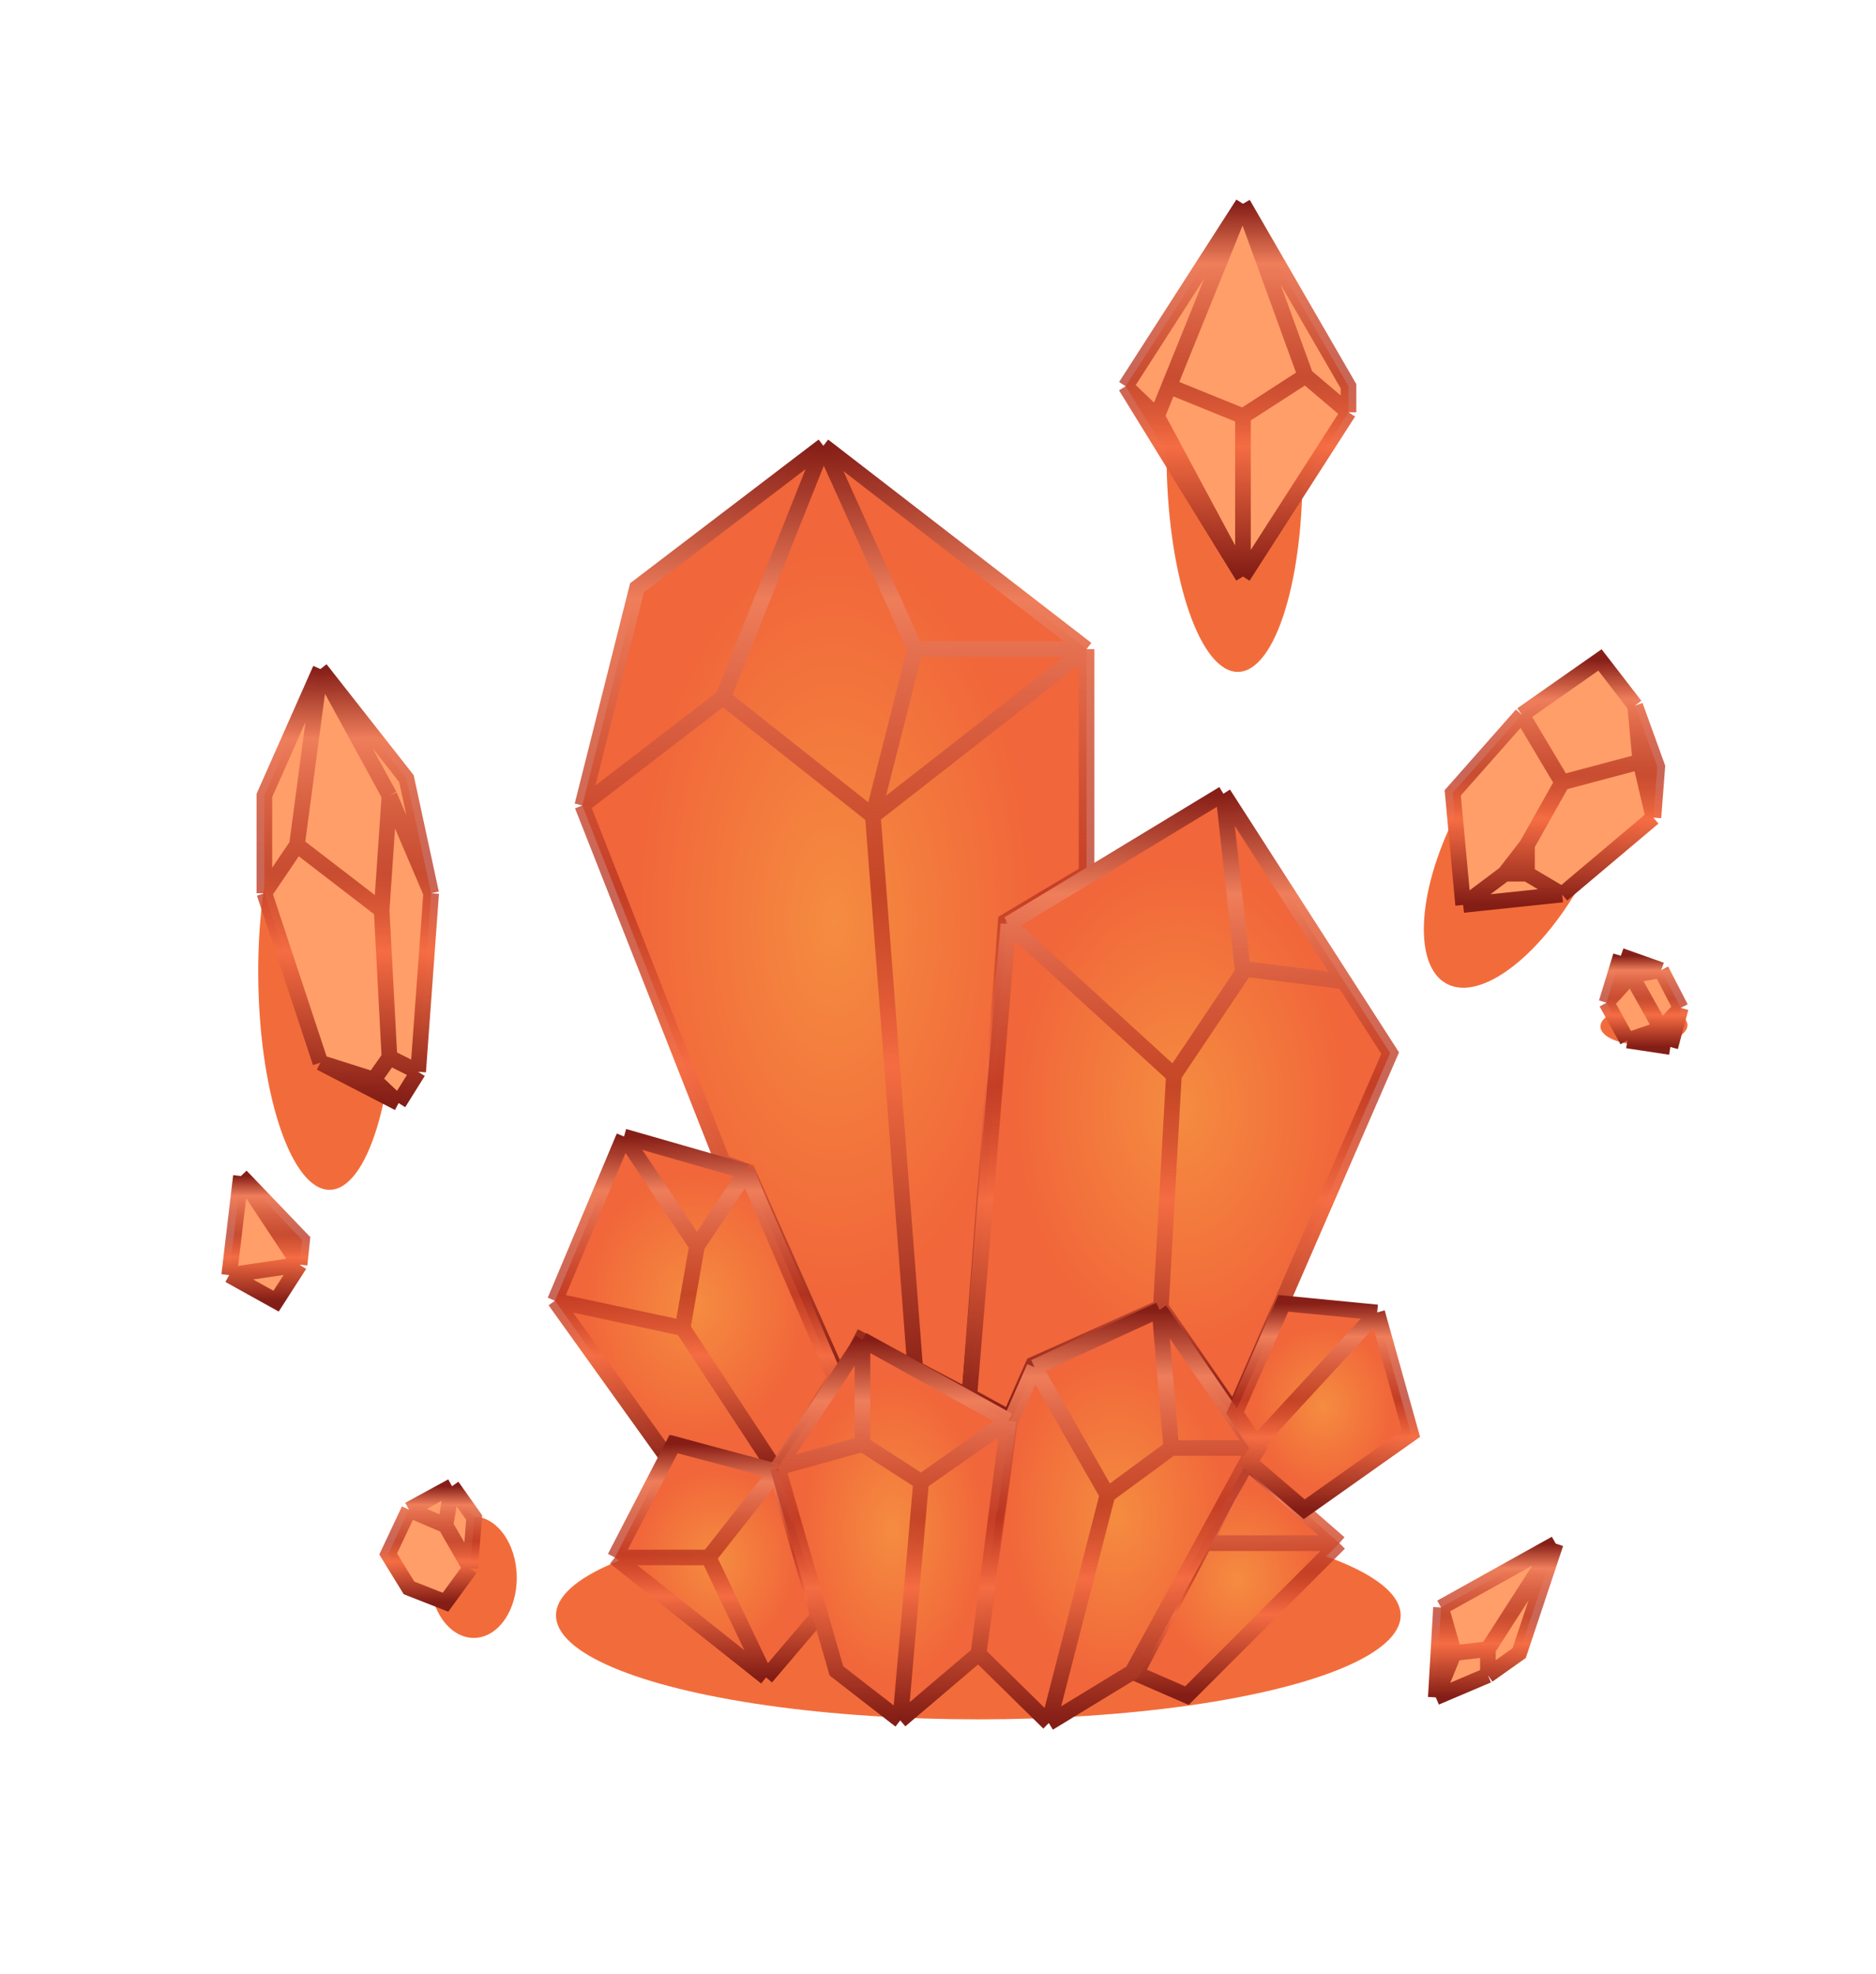 <svg width="442" height="465" viewBox="0 0 442 465" fill="none" xmlns="http://www.w3.org/2000/svg">
<g filter="url(#filter0_f_227_337)">
<ellipse cx="230.5" cy="380.5" rx="99.5" ry="24.5" fill="#F26C3B"/>
</g>
<g filter="url(#filter1_f_227_337)">
<ellipse cx="76.859" cy="231.275" rx="49" ry="16" transform="rotate(88.989 76.859 231.275)" fill="#F26C3B"/>
</g>
<g filter="url(#filter2_f_227_337)">
<ellipse cx="111.503" cy="371.5" rx="14.321" ry="10.251" transform="rotate(88.989 111.503 371.5)" fill="#F26C3B"/>
</g>
<g filter="url(#filter3_f_227_337)">
<ellipse cx="387.329" cy="241.635" rx="4.455" ry="10.251" transform="rotate(88.989 387.329 241.635)" fill="#F26C3B"/>
</g>
<g filter="url(#filter4_f_227_337)">
<ellipse cx="290.859" cy="109.275" rx="49" ry="16" transform="rotate(88.989 290.859 109.275)" fill="#F26C3B"/>
</g>
<g filter="url(#filter5_f_227_337)">
<ellipse cx="358.635" cy="198.323" rx="37.848" ry="16.837" transform="rotate(117.999 358.635 198.323)" fill="#F26C3B"/>
</g>
<path d="M170.352 273.851L137.195 189.732L150.089 138.463L193.991 105L256.005 152.892V205.697L236.971 217.056L228.375 329.111L215.634 322.357L202.894 315.603L197.982 325.12L176.185 276L170.352 273.851Z" fill="url(#paint0_radial_227_337)"/>
<path d="M137.195 189.732L170.352 273.851L176.185 276L197.982 325.12L202.894 315.603L215.634 322.357M137.195 189.732L150.089 138.463L193.991 105M137.195 189.732L170.352 164.251M193.991 105L256.005 152.892M193.991 105L215.634 152.892M193.991 105L170.352 164.251M256.005 152.892V205.697L236.971 217.056L228.375 329.111L215.634 322.357M256.005 152.892L205.657 192.189M256.005 152.892H215.634M170.352 164.251L205.657 192.189M205.657 192.189L215.634 322.357M205.657 192.189L215.634 152.892" stroke="url(#paint1_linear_227_337)" stroke-width="3.684"/>
<path d="M279.645 399.414L267.672 394.195L283.78 363.495L293.767 344.461L315.564 363.495L279.645 399.414Z" fill="url(#paint2_radial_227_337)"/>
<path d="M315.564 363.495L279.645 399.414L267.672 394.195L283.78 363.495M315.564 363.495L293.767 344.461L283.78 363.495M315.564 363.495H283.78" stroke="url(#paint3_linear_227_337)" stroke-width="3.684"/>
<path d="M157.152 343.233L130.75 306.393L147.021 267.711L175.879 276L196.755 324.506L183.247 346.917L158.994 340.163L157.152 343.233Z" fill="url(#paint4_radial_227_337)"/>
<path d="M130.75 306.393L157.152 343.233L158.994 340.163L183.247 346.917M130.75 306.393L147.021 267.711M130.75 306.393L160.836 312.84M147.021 267.711L175.879 276M147.021 267.711L164.213 293.499M175.879 276L196.755 324.506L183.247 346.917M175.879 276L164.213 293.499M183.247 346.917L160.836 312.84M160.836 312.84L164.213 293.499" stroke="url(#paint5_linear_227_337)" stroke-width="3.684"/>
<path d="M237.585 217.67L288.24 186.97L316.676 231.178L327.537 248.063L290.696 332.796L273.504 307.928L243.418 321.437L237.892 334.024L228.375 328.805L237.585 217.67Z" fill="url(#paint6_radial_227_337)"/>
<path d="M237.585 217.67L288.24 186.97M237.585 217.67L228.375 328.805L237.892 334.024L243.418 321.437L273.504 307.928M237.585 217.67L276.574 253.282M288.24 186.97L292.75 228.159M288.24 186.97L316.676 231.178M273.504 307.928L290.696 332.796L327.537 248.063L316.676 231.178M273.504 307.928L276.574 253.282M276.574 253.282L292.845 229.029L292.75 228.159M292.75 228.159L316.676 231.178" stroke="url(#paint7_linear_227_337)" stroke-width="3.684"/>
<path d="M192.767 380.687L180.487 395.116L144.875 366.872L158.69 340.163L182.943 346.61L192.767 380.687Z" fill="url(#paint8_radial_227_337)"/>
<path d="M180.487 395.116L192.767 380.687L182.943 346.61M180.487 395.116L144.875 366.872M180.487 395.116L166.979 366.872M144.875 366.872L158.69 340.163L182.943 346.61M144.875 366.872H166.979M182.943 346.61L166.979 366.872" stroke="url(#paint9_linear_227_337)" stroke-width="3.684"/>
<path d="M237.895 335.251L243.728 322.05L273.201 308.542L295.612 341.084L266.754 393.888L247.105 405.862L230.527 389.59L237.895 335.251Z" fill="url(#paint10_radial_227_337)"/>
<path d="M243.728 322.05L237.895 335.251L230.527 389.59L247.105 405.862M243.728 322.05L273.201 308.542M243.728 322.05L260.921 352.136M273.201 308.542L295.612 341.084M273.201 308.542L275.964 341.084M295.612 341.084L266.754 393.888L247.105 405.862M295.612 341.084H275.964M247.105 405.862L260.921 352.136M260.921 352.136L275.964 341.084" stroke="url(#paint11_linear_227_337)" stroke-width="3.684"/>
<path d="M212.108 405.248L197.065 393.582L183.25 345.69L203.205 315.604L237.589 334.638L230.528 389.591L212.108 405.248Z" fill="url(#paint12_radial_227_337)"/>
<path d="M212.108 405.248L197.065 393.582L183.25 345.69M212.108 405.248L230.528 389.591L237.589 334.638M212.108 405.248L217.02 349.067M183.25 345.69L203.205 315.604M183.25 345.69L203.205 340.164M203.205 315.604L237.589 334.638M203.205 315.604V340.164M237.589 334.638L217.02 349.067M217.02 349.067L203.205 340.164" stroke="url(#paint13_linear_227_337)" stroke-width="3.684"/>
<path d="M294.385 344.461L296.534 341.084L295.92 340.163L291.008 332.795L302.367 307.007L324.471 309.156L332.453 337.707L307.279 355.513L294.385 344.461Z" fill="url(#paint14_radial_227_337)"/>
<path d="M324.471 309.156L332.453 337.707L307.279 355.513L294.385 344.461L296.534 341.084L295.92 340.163M324.471 309.156L302.367 307.007L291.008 332.795L295.92 340.163M324.471 309.156L295.92 340.163" stroke="url(#paint15_linear_227_337)" stroke-width="3.684"/>
<path d="M62.289 210.404V187.379L75.49 157.6L95.752 183.388L101.585 210.404L98.515 252.463L93.91 259.831L75.49 250.314L62.289 210.404Z" fill="#FF9E68"/>
<path d="M75.49 157.6L69.964 199.045M75.49 157.6L62.289 187.379V210.404M75.49 157.6L91.761 187.379M75.49 157.6L95.752 183.388L101.585 210.404M69.964 199.045L62.289 210.404M69.964 199.045L89.919 214.395M62.289 210.404L75.49 250.314M75.49 250.314L88.077 254.305M75.49 250.314L93.91 259.831M88.077 254.305L91.761 249.086M88.077 254.305L93.91 259.831M91.761 249.086L89.919 214.395M91.761 249.086L98.515 252.463M89.919 214.395L91.761 187.379M91.761 187.379L101.585 210.404M101.585 210.404L98.515 252.463M98.515 252.463L93.91 259.831" stroke="url(#paint16_linear_227_337)" stroke-width="3.684"/>
<path d="M342.273 186.764L358.545 168.344L376.965 155.45L385.254 166.195L390.473 180.624L389.552 192.597L368.062 210.711L344.729 213.167L342.273 186.764Z" fill="#FF9E68"/>
<path d="M358.545 168.344L342.273 186.764L344.729 213.167M358.545 168.344L368.062 184.308M358.545 168.344L376.965 155.45L385.254 166.195M344.729 213.167L354.554 205.798M344.729 213.167L368.062 210.711M354.554 205.798L359.773 199.044M354.554 205.798H359.773M359.773 199.044L368.062 184.308M359.773 199.044V205.798M368.062 184.308L386.482 179.396M385.254 166.195L386.482 179.396M385.254 166.195L390.473 180.624L389.552 192.597M386.482 179.396L389.552 192.597M389.552 192.597L368.062 210.711M368.062 210.711L359.773 205.798" stroke="url(#paint17_linear_227_337)" stroke-width="3.684"/>
<path d="M265.219 90.98L292.849 48L317.716 90.98V97.12L292.849 135.803L265.219 90.98Z" fill="#FF9E68"/>
<path d="M292.849 48L265.219 90.98M292.849 48L307.585 88.524M292.849 48L275.446 90.98M292.849 48L317.716 90.98V97.12M272.587 98.041L265.219 90.98M272.587 98.041L275.446 90.98M272.587 98.041L292.849 135.803M265.219 90.98L292.849 135.803M307.585 88.524L292.849 98.041M307.585 88.524L317.716 97.12M292.849 98.041L275.446 90.98M292.849 98.041V135.803M317.716 97.12L292.849 135.803" stroke="url(#paint18_linear_227_337)" stroke-width="3.684"/>
<path d="M54 300.355L56.763 277.023L71.192 292.066L70.578 297.899L65.052 306.495L54 300.355Z" fill="#FF9E68"/>
<path d="M56.763 277.023L54 300.355M56.763 277.023L70.578 297.899M56.763 277.023L71.192 292.066L70.578 297.899M54 300.355L70.578 297.899M54 300.355L65.052 306.495L70.578 297.899" stroke="url(#paint19_linear_227_337)" stroke-width="3.684"/>
<path d="M96.365 355.615L106.496 350.089L111.715 357.457L110.794 369.43L104.961 377.413L96.365 374.035L91.453 366.053L96.365 355.615Z" fill="#FF9E68"/>
<path d="M106.496 350.089L96.365 355.615M106.496 350.089L111.715 357.457L110.794 369.43M106.496 350.089L104.961 359.299M96.365 355.615L91.453 366.053L96.365 374.035L104.961 377.413L110.794 369.43M96.365 355.615L104.961 359.299M110.794 369.43L104.961 359.299" stroke="url(#paint20_linear_227_337)" stroke-width="3.684"/>
<path d="M378.5 236.192L381.877 225.14L391.394 228.517L395.999 237.42L393.543 246.63L383.412 245.095L378.5 236.192Z" fill="#FF9E68"/>
<path d="M381.877 225.14L378.5 236.192M381.877 225.14L391.394 228.517M381.877 225.14L384.333 229.745M378.5 236.192L383.412 245.095M378.5 236.192L384.333 229.745M383.412 245.095L393.543 246.63M383.412 245.095L391.394 242.332M393.543 246.63L395.999 237.42M393.543 246.63L391.394 242.332M395.999 237.42L391.394 228.517M395.999 237.42L391.394 242.332M391.394 228.517L384.333 229.745M384.333 229.745L391.394 242.332" stroke="url(#paint21_linear_227_337)" stroke-width="3.684"/>
<path d="M339.513 378.641L366.529 363.598L357.933 389.386L350.565 394.605L338.285 399.824L339.513 378.641Z" fill="#FF9E68"/>
<path d="M366.529 363.598L339.513 378.641M366.529 363.598L350.565 388.465M366.529 363.598L357.933 389.386L350.565 394.605M339.513 378.641L342.583 389.386M339.513 378.641L338.285 399.824M342.583 389.386L350.565 388.465M342.583 389.386L338.285 399.824M350.565 388.465V394.605M350.565 394.605L338.285 399.824" stroke="url(#paint22_linear_227_337)" stroke-width="3.684"/>
<defs>
<filter id="filter0_f_227_337" x="71" y="296" width="319" height="169" filterUnits="userSpaceOnUse" color-interpolation-filters="sRGB">
<feFlood flood-opacity="0" result="BackgroundImageFix"/>
<feBlend mode="normal" in="SourceGraphic" in2="BackgroundImageFix" result="shape"/>
<feGaussianBlur stdDeviation="30" result="effect1_foregroundBlur_227_337"/>
</filter>
<filter id="filter1_f_227_337" x="0.84" y="122.282" width="152.039" height="217.986" filterUnits="userSpaceOnUse" color-interpolation-filters="sRGB">
<feFlood flood-opacity="0" result="BackgroundImageFix"/>
<feBlend mode="normal" in="SourceGraphic" in2="BackgroundImageFix" result="shape"/>
<feGaussianBlur stdDeviation="30" result="effect1_foregroundBlur_227_337"/>
</filter>
<filter id="filter2_f_227_337" x="61.25" y="317.18" width="100.508" height="108.641" filterUnits="userSpaceOnUse" color-interpolation-filters="sRGB">
<feFlood flood-opacity="0" result="BackgroundImageFix"/>
<feBlend mode="normal" in="SourceGraphic" in2="BackgroundImageFix" result="shape"/>
<feGaussianBlur stdDeviation="20" result="effect1_foregroundBlur_227_337"/>
</filter>
<filter id="filter3_f_227_337" x="357.078" y="217.177" width="60.5" height="48.916" filterUnits="userSpaceOnUse" color-interpolation-filters="sRGB">
<feFlood flood-opacity="0" result="BackgroundImageFix"/>
<feBlend mode="normal" in="SourceGraphic" in2="BackgroundImageFix" result="shape"/>
<feGaussianBlur stdDeviation="10" result="effect1_foregroundBlur_227_337"/>
</filter>
<filter id="filter4_f_227_337" x="214.84" y="0.282" width="152.039" height="217.986" filterUnits="userSpaceOnUse" color-interpolation-filters="sRGB">
<feFlood flood-opacity="0" result="BackgroundImageFix"/>
<feBlend mode="normal" in="SourceGraphic" in2="BackgroundImageFix" result="shape"/>
<feGaussianBlur stdDeviation="30" result="effect1_foregroundBlur_227_337"/>
</filter>
<filter id="filter5_f_227_337" x="275.469" y="103.975" width="166.332" height="188.697" filterUnits="userSpaceOnUse" color-interpolation-filters="sRGB">
<feFlood flood-opacity="0" result="BackgroundImageFix"/>
<feBlend mode="normal" in="SourceGraphic" in2="BackgroundImageFix" result="shape"/>
<feGaussianBlur stdDeviation="30" result="effect1_foregroundBlur_227_337"/>
</filter>
<radialGradient id="paint0_radial_227_337" cx="0" cy="0" r="1" gradientUnits="userSpaceOnUse" gradientTransform="translate(196.6 217.056) rotate(90) scale(112.056 59.405)">
<stop stop-color="#F58C40"/>
<stop offset="0.797" stop-color="#F1663A"/>
</radialGradient>
<linearGradient id="paint1_linear_227_337" x1="196.6" y1="105" x2="196.6" y2="329.111" gradientUnits="userSpaceOnUse">
<stop stop-color="#851D16" stop-opacity="0.992"/>
<stop offset="0.161" stop-color="#EF7E5B"/>
<stop offset="0.469" stop-color="#B5301D" stop-opacity="0.74"/>
<stop offset="0.651" stop-color="#F56C42" stop-opacity="0.983"/>
<stop offset="1" stop-color="#821C15" stop-opacity="0.992"/>
</linearGradient>
<radialGradient id="paint2_radial_227_337" cx="0" cy="0" r="1" gradientUnits="userSpaceOnUse" gradientTransform="translate(291.618 371.938) rotate(90) scale(27.477 23.946)">
<stop stop-color="#F58C40"/>
<stop offset="0.797" stop-color="#F1663A"/>
</radialGradient>
<linearGradient id="paint3_linear_227_337" x1="291.618" y1="344.461" x2="291.618" y2="399.414" gradientUnits="userSpaceOnUse">
<stop stop-color="#851D16" stop-opacity="0.992"/>
<stop offset="0.161" stop-color="#EF7E5B"/>
<stop offset="0.469" stop-color="#B5301D" stop-opacity="0.74"/>
<stop offset="0.651" stop-color="#F56C42" stop-opacity="0.983"/>
<stop offset="1" stop-color="#821C15" stop-opacity="0.992"/>
</linearGradient>
<radialGradient id="paint4_radial_227_337" cx="0" cy="0" r="1" gradientUnits="userSpaceOnUse" gradientTransform="translate(163.753 307.314) rotate(90) scale(39.603 33.003)">
<stop stop-color="#F58C40"/>
<stop offset="0.797" stop-color="#F1663A"/>
</radialGradient>
<linearGradient id="paint5_linear_227_337" x1="163.753" y1="267.711" x2="163.753" y2="346.917" gradientUnits="userSpaceOnUse">
<stop stop-color="#851D16" stop-opacity="0.992"/>
<stop offset="0.161" stop-color="#EF7E5B"/>
<stop offset="0.469" stop-color="#B5301D" stop-opacity="0.74"/>
<stop offset="0.651" stop-color="#F56C42" stop-opacity="0.983"/>
<stop offset="1" stop-color="#821C15" stop-opacity="0.992"/>
</linearGradient>
<radialGradient id="paint6_radial_227_337" cx="0" cy="0" r="1" gradientUnits="userSpaceOnUse" gradientTransform="translate(277.956 260.497) rotate(90) scale(73.527 49.581)">
<stop stop-color="#F58C40"/>
<stop offset="0.797" stop-color="#F1663A"/>
</radialGradient>
<linearGradient id="paint7_linear_227_337" x1="277.956" y1="186.97" x2="277.956" y2="334.024" gradientUnits="userSpaceOnUse">
<stop stop-color="#851D16" stop-opacity="0.992"/>
<stop offset="0.161" stop-color="#EF7E5B"/>
<stop offset="0.469" stop-color="#B5301D" stop-opacity="0.74"/>
<stop offset="0.651" stop-color="#F56C42" stop-opacity="0.983"/>
<stop offset="1" stop-color="#821C15" stop-opacity="0.992"/>
</linearGradient>
<radialGradient id="paint8_radial_227_337" cx="0" cy="0" r="1" gradientUnits="userSpaceOnUse" gradientTransform="translate(168.821 367.64) rotate(90) scale(27.477 23.946)">
<stop stop-color="#F58C40"/>
<stop offset="0.797" stop-color="#F1663A"/>
</radialGradient>
<linearGradient id="paint9_linear_227_337" x1="168.821" y1="340.163" x2="168.821" y2="395.116" gradientUnits="userSpaceOnUse">
<stop stop-color="#851D16" stop-opacity="0.992"/>
<stop offset="0.161" stop-color="#EF7E5B"/>
<stop offset="0.469" stop-color="#B5301D" stop-opacity="0.74"/>
<stop offset="0.651" stop-color="#F56C42" stop-opacity="0.983"/>
<stop offset="1" stop-color="#821C15" stop-opacity="0.992"/>
</linearGradient>
<radialGradient id="paint10_radial_227_337" cx="0" cy="0" r="1" gradientUnits="userSpaceOnUse" gradientTransform="translate(263.07 357.202) rotate(90) scale(48.66 32.542)">
<stop stop-color="#F58C40"/>
<stop offset="0.797" stop-color="#F1663A"/>
</radialGradient>
<linearGradient id="paint11_linear_227_337" x1="263.07" y1="308.542" x2="263.07" y2="405.862" gradientUnits="userSpaceOnUse">
<stop stop-color="#851D16" stop-opacity="0.992"/>
<stop offset="0.161" stop-color="#EF7E5B"/>
<stop offset="0.469" stop-color="#B5301D" stop-opacity="0.74"/>
<stop offset="0.651" stop-color="#F56C42" stop-opacity="0.983"/>
<stop offset="1" stop-color="#821C15" stop-opacity="0.992"/>
</linearGradient>
<radialGradient id="paint12_radial_227_337" cx="0" cy="0" r="1" gradientUnits="userSpaceOnUse" gradientTransform="translate(210.42 360.426) rotate(90) scale(44.822 27.17)">
<stop stop-color="#F58C40"/>
<stop offset="0.797" stop-color="#F1663A"/>
</radialGradient>
<linearGradient id="paint13_linear_227_337" x1="210.42" y1="315.604" x2="210.42" y2="405.248" gradientUnits="userSpaceOnUse">
<stop stop-color="#851D16" stop-opacity="0.992"/>
<stop offset="0.161" stop-color="#EF7E5B"/>
<stop offset="0.469" stop-color="#B5301D" stop-opacity="0.74"/>
<stop offset="0.651" stop-color="#F56C42" stop-opacity="0.983"/>
<stop offset="1" stop-color="#821C15" stop-opacity="0.992"/>
</linearGradient>
<radialGradient id="paint14_radial_227_337" cx="0" cy="0" r="1" gradientUnits="userSpaceOnUse" gradientTransform="translate(311.73 331.26) rotate(90) scale(24.253 20.723)">
<stop stop-color="#F58C40"/>
<stop offset="0.797" stop-color="#F1663A"/>
</radialGradient>
<linearGradient id="paint15_linear_227_337" x1="311.73" y1="307.007" x2="311.73" y2="355.513" gradientUnits="userSpaceOnUse">
<stop stop-color="#851D16" stop-opacity="0.992"/>
<stop offset="0.161" stop-color="#EF7E5B"/>
<stop offset="0.469" stop-color="#B5301D" stop-opacity="0.74"/>
<stop offset="0.651" stop-color="#F56C42" stop-opacity="0.983"/>
<stop offset="1" stop-color="#821C15" stop-opacity="0.992"/>
</linearGradient>
<linearGradient id="paint16_linear_227_337" x1="81.937" y1="157.6" x2="81.937" y2="259.831" gradientUnits="userSpaceOnUse">
<stop stop-color="#851D16" stop-opacity="0.992"/>
<stop offset="0.161" stop-color="#EF7E5B"/>
<stop offset="0.469" stop-color="#B5301D" stop-opacity="0.74"/>
<stop offset="0.651" stop-color="#F56C42" stop-opacity="0.983"/>
<stop offset="1" stop-color="#821C15" stop-opacity="0.992"/>
</linearGradient>
<linearGradient id="paint17_linear_227_337" x1="366.373" y1="155.45" x2="366.373" y2="213.167" gradientUnits="userSpaceOnUse">
<stop stop-color="#851D16" stop-opacity="0.992"/>
<stop offset="0.161" stop-color="#EF7E5B"/>
<stop offset="0.469" stop-color="#B5301D" stop-opacity="0.74"/>
<stop offset="0.651" stop-color="#F56C42" stop-opacity="0.983"/>
<stop offset="1" stop-color="#821C15" stop-opacity="0.992"/>
</linearGradient>
<linearGradient id="paint18_linear_227_337" x1="291.467" y1="48" x2="291.467" y2="135.803" gradientUnits="userSpaceOnUse">
<stop stop-color="#851D16" stop-opacity="0.992"/>
<stop offset="0.161" stop-color="#EF7E5B"/>
<stop offset="0.469" stop-color="#B5301D" stop-opacity="0.74"/>
<stop offset="0.651" stop-color="#F56C42" stop-opacity="0.983"/>
<stop offset="1" stop-color="#821C15" stop-opacity="0.992"/>
</linearGradient>
<linearGradient id="paint19_linear_227_337" x1="62.596" y1="277.023" x2="62.596" y2="306.495" gradientUnits="userSpaceOnUse">
<stop stop-color="#851D16" stop-opacity="0.992"/>
<stop offset="0.161" stop-color="#EF7E5B"/>
<stop offset="0.469" stop-color="#B5301D" stop-opacity="0.74"/>
<stop offset="0.651" stop-color="#F56C42" stop-opacity="0.983"/>
<stop offset="1" stop-color="#821C15" stop-opacity="0.992"/>
</linearGradient>
<linearGradient id="paint20_linear_227_337" x1="101.584" y1="350.089" x2="101.584" y2="377.413" gradientUnits="userSpaceOnUse">
<stop stop-color="#851D16" stop-opacity="0.992"/>
<stop offset="0.161" stop-color="#EF7E5B"/>
<stop offset="0.469" stop-color="#B5301D" stop-opacity="0.74"/>
<stop offset="0.651" stop-color="#F56C42" stop-opacity="0.983"/>
<stop offset="1" stop-color="#821C15" stop-opacity="0.992"/>
</linearGradient>
<linearGradient id="paint21_linear_227_337" x1="387.25" y1="225.14" x2="387.25" y2="246.63" gradientUnits="userSpaceOnUse">
<stop stop-color="#851D16" stop-opacity="0.992"/>
<stop offset="0.161" stop-color="#EF7E5B"/>
<stop offset="0.469" stop-color="#B5301D" stop-opacity="0.74"/>
<stop offset="0.651" stop-color="#F56C42" stop-opacity="0.983"/>
<stop offset="1" stop-color="#821C15" stop-opacity="0.992"/>
</linearGradient>
<linearGradient id="paint22_linear_227_337" x1="352.407" y1="363.598" x2="352.407" y2="399.824" gradientUnits="userSpaceOnUse">
<stop stop-color="#851D16" stop-opacity="0.992"/>
<stop offset="0.161" stop-color="#EF7E5B"/>
<stop offset="0.469" stop-color="#B5301D" stop-opacity="0.74"/>
<stop offset="0.651" stop-color="#F56C42" stop-opacity="0.983"/>
<stop offset="1" stop-color="#821C15" stop-opacity="0.992"/>
</linearGradient>
</defs>
</svg>
